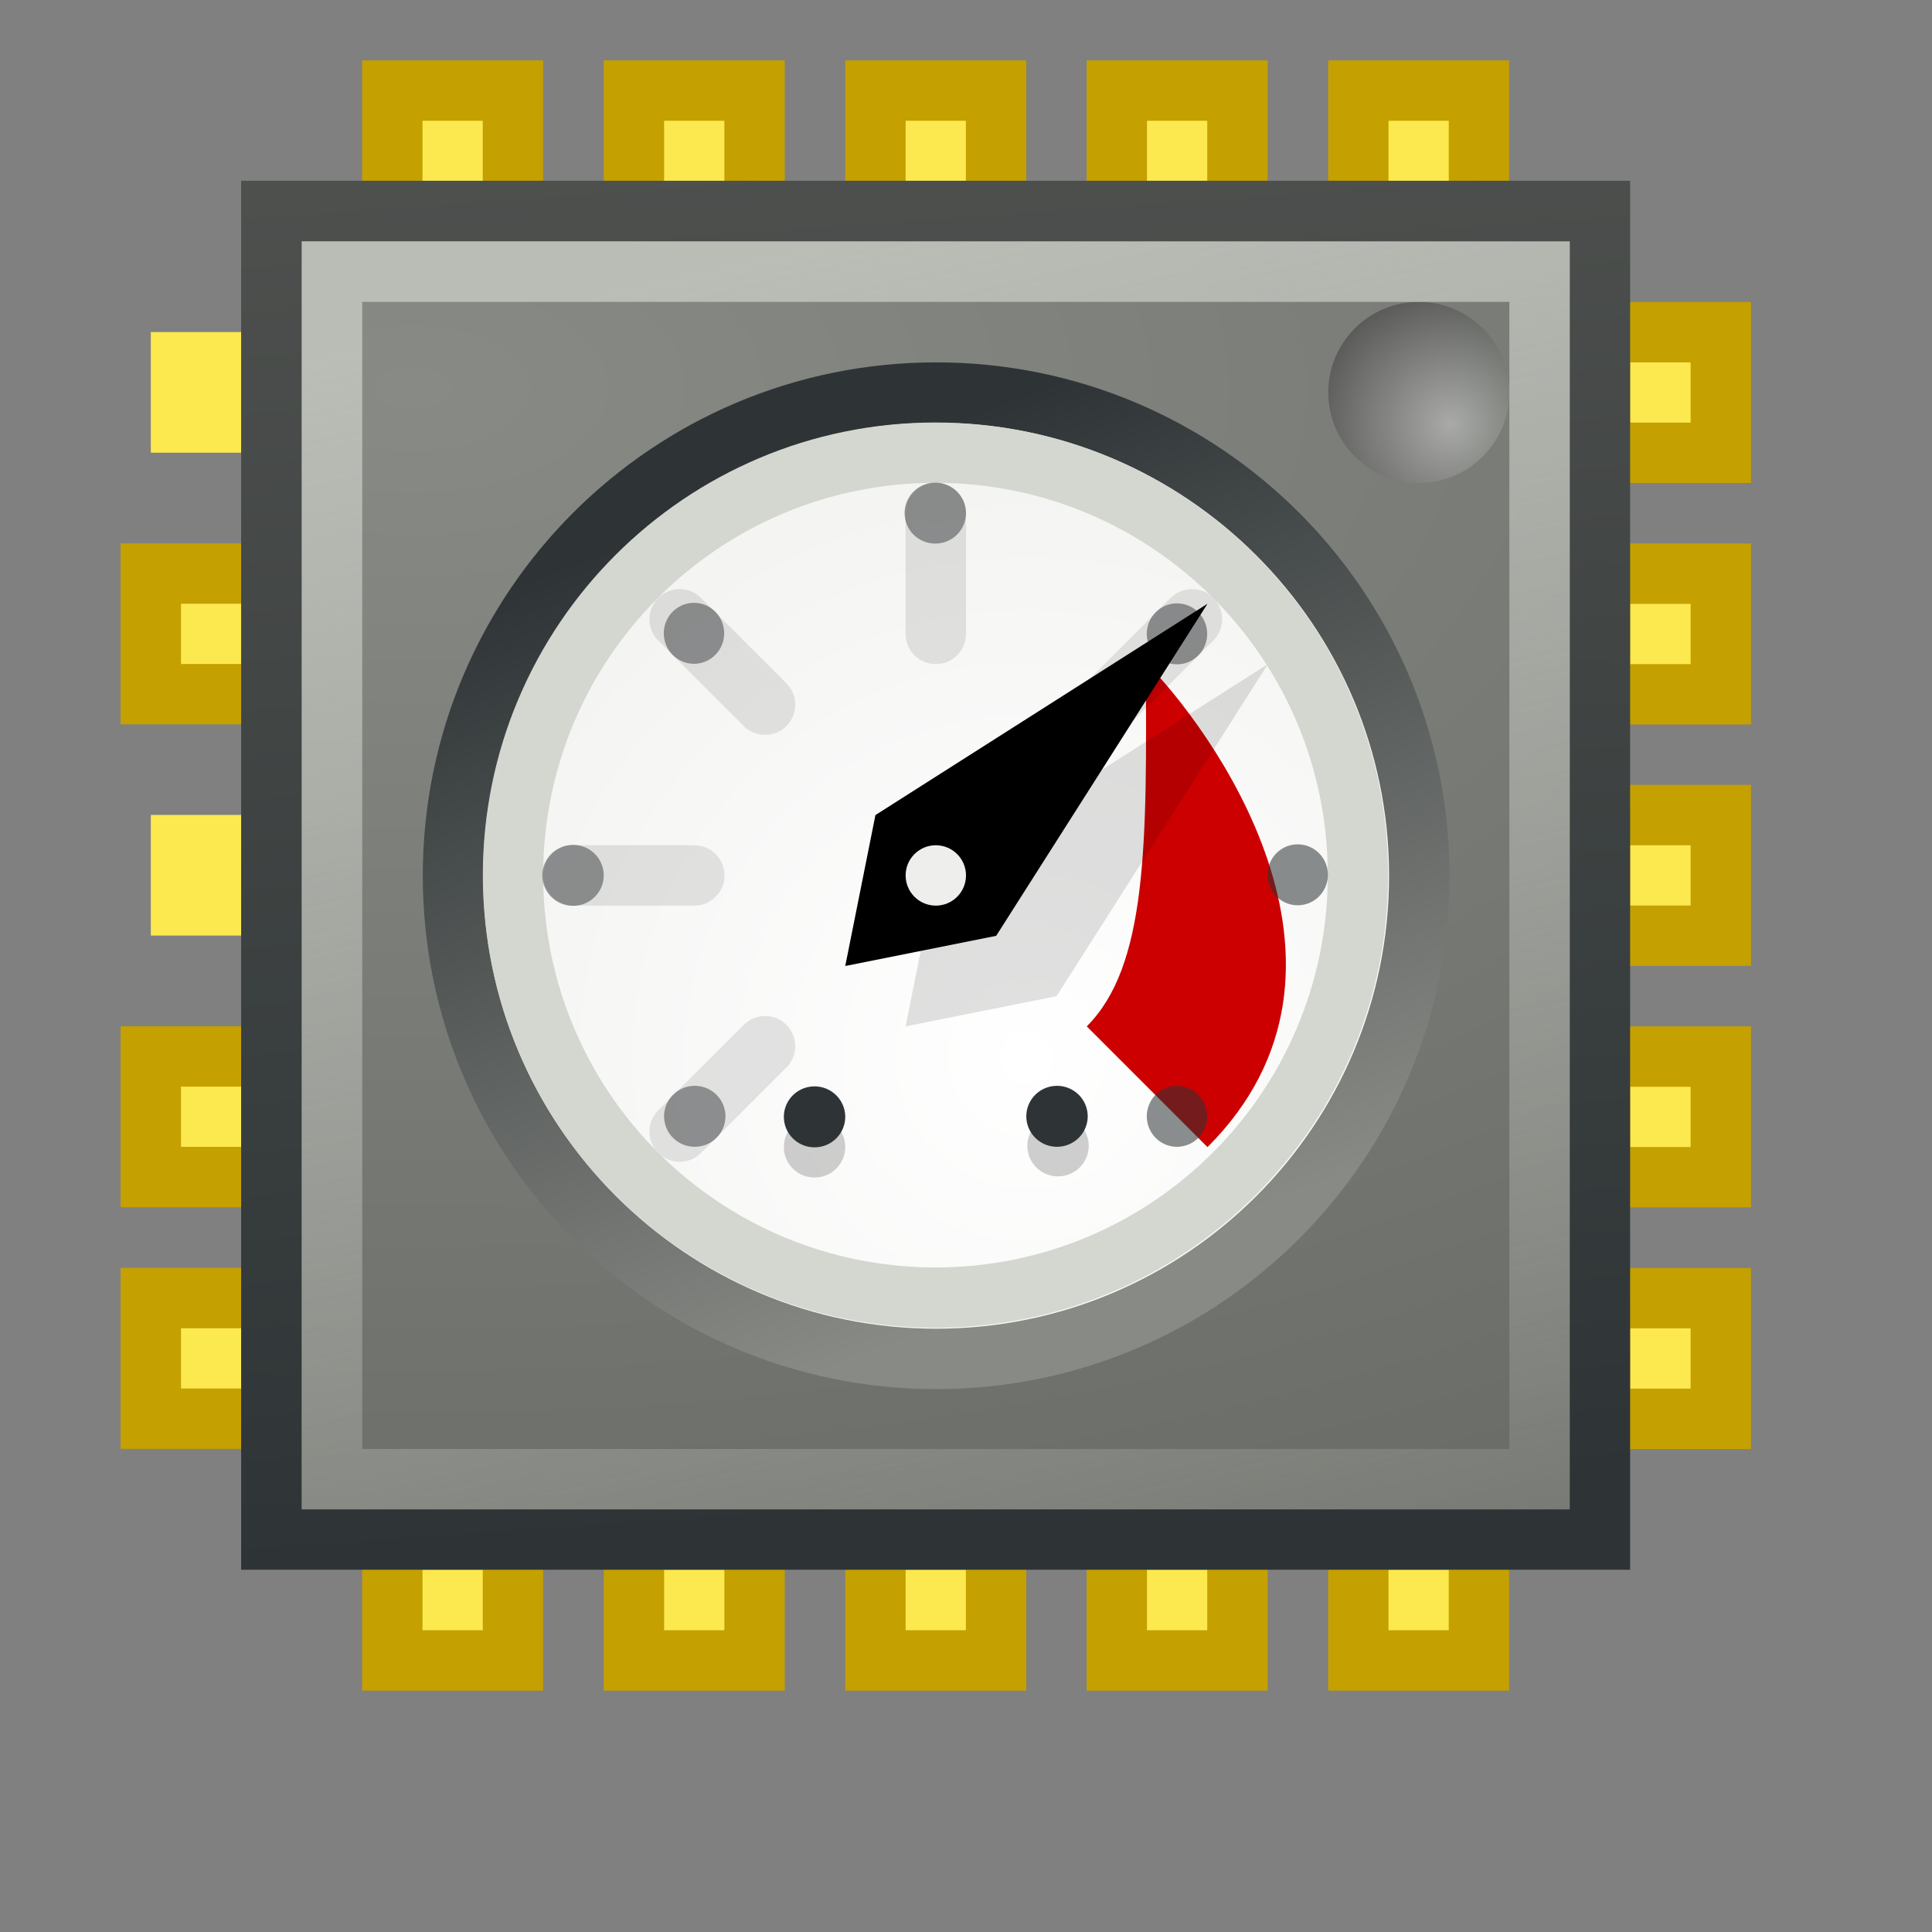 <?xml version="1.0" encoding="UTF-8" standalone="no"?>
<svg
   xmlns:dc="http://purl.org/dc/elements/1.1/"
   xmlns:cc="http://creativecommons.org/ns#"
   xmlns:rdf="http://www.w3.org/1999/02/22-rdf-syntax-ns#"
   xmlns:svg="http://www.w3.org/2000/svg"
   xmlns="http://www.w3.org/2000/svg"
   xmlns:xlink="http://www.w3.org/1999/xlink"
   xmlns:sodipodi="http://sodipodi.sourceforge.net/DTD/sodipodi-0.dtd"
   xmlns:inkscape="http://www.inkscape.org/namespaces/inkscape"
   inkscape:export-ydpi="90"
   inkscape:export-xdpi="90"
   inkscape:export-filename="/home/lapo/Desktop/xubuntu/pngs/wksp.png"
   sodipodi:docname="mate-cpu-frequency-applet.svg"
   version="1.0"
   inkscape:version="1.0beta2 (unknown)"
   sodipodi:version="0.32"
   id="svg2"
   height="32"
   width="32">
  <rect width="100%" height="100%" fill="#808080" stroke="none"/>
  <sodipodi:namedview
     inkscape:window-maximized="0"
     inkscape:document-rotation="0"
     inkscape:current-layer="layer1"
     inkscape:window-y="49"
     inkscape:window-x="5"
     inkscape:cy="-2.4389324"
     inkscape:cx="33.363026"
     inkscape:zoom="1"
     inkscape:grid-points="false"
     showgrid="false"
     showborder="false"
     id="base"
     pagecolor="#ffffff"
     bordercolor="#666666"
     borderopacity="1.0"
     inkscape:pageopacity="0.0"
     inkscape:pageshadow="2"
     inkscape:window-width="1034"
     inkscape:window-height="581">
    <inkscape:grid
       empspacing="2"
       empopacity="0.38"
       opacity="0.15"
       empcolor="#3f3fff"
       color="#3f3fff"
       spacingy="0.5"
       spacingx="0.5"
       originy="0"
       originx="0"
       type="xygrid"
       id="GridFromPre046Settings" />
  </sodipodi:namedview>
  <defs
     id="defs4">
    <linearGradient
       id="linearGradient3819">
      <stop
         id="stop3821"
         offset="0"
         style="stop-color:#2e3436;stop-opacity:1" />
      <stop
         id="stop3823"
         offset="1"
         style="stop-color:#888a85;stop-opacity:1" />
    </linearGradient>
    <linearGradient
       id="linearGradient3807">
      <stop
         id="stop3809"
         offset="0"
         style="stop-color:white;stop-opacity:1;" />
      <stop
         id="stop3811"
         offset="1"
         style="stop-color:#eeeeec;stop-opacity:1;" />
    </linearGradient>
    <linearGradient
       id="linearGradient3759">
      <stop
         id="stop3761"
         offset="0"
         style="stop-color:#c4a000;stop-opacity:1;" />
      <stop
         id="stop3763"
         offset="1"
         style="stop-color:#c4a000;stop-opacity:1;" />
    </linearGradient>
    <linearGradient
       id="linearGradient3751">
      <stop
         id="stop3753"
         offset="0"
         style="stop-color:#555753;stop-opacity:1" />
      <stop
         id="stop3755"
         offset="1"
         style="stop-color:#2e3436;stop-opacity:1;" />
    </linearGradient>
    <linearGradient
       id="linearGradient3734">
      <stop
         id="stop3736"
         offset="0"
         style="stop-color:#888a85;stop-opacity:1" />
      <stop
         id="stop3738"
         offset="1"
         style="stop-color:#555753;stop-opacity:1" />
    </linearGradient>
    <linearGradient
       id="linearGradient3718"
       inkscape:collect="always">
      <stop
         id="stop3720"
         offset="0"
         style="stop-color:#babdb6;stop-opacity:1;" />
      <stop
         id="stop3722"
         offset="1"
         style="stop-color:#babdb6;stop-opacity:0;" />
    </linearGradient>
    <linearGradient
       id="linearGradient3709">
      <stop
         id="stop3711"
         offset="0"
         style="stop-color:white;stop-opacity:1;" />
      <stop
         id="stop3713"
         offset="1"
         style="stop-color:black;stop-opacity:1;" />
    </linearGradient>
    <radialGradient
       gradientTransform="matrix(0,-1.687,1.687,4.655921e-7,10.981,46.717)"
       gradientUnits="userSpaceOnUse"
       r="1"
       fy="7.333"
       fx="23.333"
       cy="7.333"
       cx="23.333"
       id="radialGradient3715"
       xlink:href="#linearGradient3709"
       inkscape:collect="always" />
    <linearGradient
       gradientUnits="userSpaceOnUse"
       y2="33.625"
       x2="11.25"
       y1="6"
       x1="5"
       id="linearGradient3724"
       xlink:href="#linearGradient3718"
       inkscape:collect="always" />
    <radialGradient
       gradientTransform="matrix(5.692,0,2.068335e-5,3.068,-35.827,-13.379)"
       gradientUnits="userSpaceOnUse"
       r="11.503"
       fy="6.461"
       fx="7.501"
       cy="6.461"
       cx="7.501"
       id="radialGradient3740"
       xlink:href="#linearGradient3734"
       inkscape:collect="always" />
    <linearGradient
       gradientUnits="userSpaceOnUse"
       y2="26"
       x2="4.438"
       y1="-2.375"
       x1="2.438"
       id="linearGradient3757"
       xlink:href="#linearGradient3751"
       inkscape:collect="always" />
    <linearGradient
       gradientUnits="userSpaceOnUse"
       y2="15.377"
       x2="29.005"
       y1="15.377"
       x1="26.19"
       id="linearGradient3765"
       xlink:href="#linearGradient3759"
       inkscape:collect="always" />
    <radialGradient
       gradientTransform="matrix(1.743,0,0,1.743,-12.339,-13.798)"
       gradientUnits="userSpaceOnUse"
       r="7.969"
       fy="18.713"
       fx="16.781"
       cy="18.713"
       cx="16.781"
       id="radialGradient3813"
       xlink:href="#linearGradient3807"
       inkscape:collect="always" />
    <linearGradient
       gradientUnits="userSpaceOnUse"
       y2="21.977"
       x2="18.371"
       y1="9.672"
       x1="13.742"
       id="linearGradient3825"
       xlink:href="#linearGradient3819"
       inkscape:collect="always" />
  </defs>
  <sodipodi:namedview
     gridtolerance="10000"
     inkscape:object-paths="false"
     height="32px"
     width="32px"
     showborder="false"
     inkscape:grid-bbox="true"
     inkscape:grid-points="true"
     inkscape:guide-bbox="true"
     showguides="false"
     inkscape:showpageshadow="false"
     stroke="#3465a4"
     fill="#729fcf"
     inkscape:window-y="25"
     inkscape:window-x="0"
     inkscape:window-height="763"
     inkscape:window-width="1034"
     showgrid="false"
     inkscape:current-layer="layer1"
     inkscape:document-units="px"
     inkscape:cy="17.184759"
     inkscape:cx="13.841515"
     inkscape:zoom="16"
     inkscape:pageshadow="2"
     inkscape:pageopacity="0.0"
     borderopacity="1.0"
     bordercolor="#666666"
     pagecolor="#ffffff"
     id="namedview52">
    <sodipodi:guide
       id="guide2191"
       position="24.042"
       orientation="vertical" />
    <sodipodi:guide
       id="guide2203"
       position="25.986"
       orientation="horizontal" />
    <inkscape:grid
       empspacing="2"
       empopacity="0.38"
       opacity="0.15"
       empcolor="#3f3fff"
       color="#3f3fff"
       spacingy="0.5px"
       spacingx="0.5px"
       originy="0px"
       originx="0px"
       type="xygrid"
       id="GridFromPre046Settings" />
  </sodipodi:namedview>
  <g
     style="display:inline"
     id="layer1"
     inkscape:groupmode="layer"
     inkscape:label="Livello 1">
    <g
       transform="translate(0,-1)"
       id="g3642">
      <rect
         style="opacity:1;color:black;fill:#fce94f;fill-opacity:1;fill-rule:nonzero;stroke:#c4a000;stroke-width:1;stroke-linecap:square;stroke-linejoin:miter;marker:none;marker-start:none;marker-mid:none;marker-end:none;stroke-miterlimit:4;stroke-dasharray:none;stroke-dashoffset:0;stroke-opacity:1;visibility:visible;display:inline;overflow:visible"
         id="rect3632"
         width="2.002"
         height="1.998"
         x="26.5"
         y="10.502" />
      <rect
         style="opacity:1;color:black;fill:#fce94f;fill-opacity:1;fill-rule:nonzero;stroke:#c4a000;stroke-width:1;stroke-linecap:square;stroke-linejoin:miter;marker:none;marker-start:none;marker-mid:none;marker-end:none;stroke-miterlimit:4;stroke-dasharray:none;stroke-dashoffset:0;stroke-opacity:1;visibility:visible;display:inline;overflow:visible"
         id="rect3634"
         width="2.002"
         height="1.998"
         x="26.5"
         y="6.502" />
      <rect
         style="opacity:1;color:black;fill:#fce94f;fill-opacity:1;fill-rule:nonzero;stroke:#c4a000;stroke-width:1;stroke-linecap:square;stroke-linejoin:miter;marker:none;marker-start:none;marker-mid:none;marker-end:none;stroke-miterlimit:4;stroke-dasharray:none;stroke-dashoffset:0;stroke-opacity:1;visibility:visible;display:inline;overflow:visible"
         id="rect3636"
         width="2.002"
         height="1.998"
         x="26.5"
         y="18.5" />
      <rect
         style="opacity:1;color:black;fill:#fce94f;fill-opacity:1;fill-rule:nonzero;stroke:#c4a000;stroke-width:1;stroke-linecap:square;stroke-linejoin:miter;marker:none;marker-start:none;marker-mid:none;marker-end:none;stroke-miterlimit:4;stroke-dasharray:none;stroke-dashoffset:0;stroke-opacity:1;visibility:visible;display:inline;overflow:visible"
         id="rect3638"
         width="2.002"
         height="1.998"
         x="26.5"
         y="14.5" />
      <rect
         style="opacity:1;color:black;fill:#fce94f;fill-opacity:1;fill-rule:nonzero;stroke:#c4a000;stroke-width:1;stroke-linecap:square;stroke-linejoin:miter;marker:none;marker-start:none;marker-mid:none;marker-end:none;stroke-miterlimit:4;stroke-dasharray:none;stroke-dashoffset:0;stroke-opacity:1;visibility:visible;display:inline;overflow:visible"
         id="rect3640"
         width="2.002"
         height="1.998"
         x="26.5"
         y="22.502" />
    </g>
    <g
       transform="matrix(0,1,-1,0,30.998,-1)"
       id="g3649">
      <rect
         style="opacity:1;color:black;fill:#fce94f;fill-opacity:1;fill-rule:nonzero;stroke:#c4a000;stroke-width:1;stroke-linecap:square;stroke-linejoin:miter;marker:none;marker-start:none;marker-mid:none;marker-end:none;stroke-miterlimit:4;stroke-dasharray:none;stroke-dashoffset:0;stroke-opacity:1;visibility:visible;display:inline;overflow:visible"
         id="rect3651"
         width="2.002"
         height="1.998"
         x="26.5"
         y="10.502" />
      <rect
         style="opacity:1;color:black;fill:#fce94f;fill-opacity:1;fill-rule:nonzero;stroke:#c4a000;stroke-width:1;stroke-linecap:square;stroke-linejoin:miter;marker:none;marker-start:none;marker-mid:none;marker-end:none;stroke-miterlimit:4;stroke-dasharray:none;stroke-dashoffset:0;stroke-opacity:1;visibility:visible;display:inline;overflow:visible"
         id="rect3653"
         width="2.002"
         height="1.998"
         x="26.5"
         y="6.502" />
      <rect
         style="opacity:1;color:black;fill:#fce94f;fill-opacity:1;fill-rule:nonzero;stroke:#c4a000;stroke-width:1;stroke-linecap:square;stroke-linejoin:miter;marker:none;marker-start:none;marker-mid:none;marker-end:none;stroke-miterlimit:4;stroke-dasharray:none;stroke-dashoffset:0;stroke-opacity:1;visibility:visible;display:inline;overflow:visible"
         id="rect3655"
         width="2.002"
         height="1.998"
         x="26.5"
         y="18.5" />
      <rect
         style="opacity:1;color:black;fill:#fce94f;fill-opacity:1;fill-rule:nonzero;stroke:#c4a000;stroke-width:1;stroke-linecap:square;stroke-linejoin:miter;marker:none;marker-start:none;marker-mid:none;marker-end:none;stroke-miterlimit:4;stroke-dasharray:none;stroke-dashoffset:0;stroke-opacity:1;visibility:visible;display:inline;overflow:visible"
         id="rect3657"
         width="2.002"
         height="1.998"
         x="26.5"
         y="14.5" />
      <rect
         style="opacity:1;color:black;fill:#fce94f;fill-opacity:1;fill-rule:nonzero;stroke:#c4a000;stroke-width:1;stroke-linecap:square;stroke-linejoin:miter;marker:none;marker-start:none;marker-mid:none;marker-end:none;stroke-miterlimit:4;stroke-dasharray:none;stroke-dashoffset:0;stroke-opacity:1;visibility:visible;display:inline;overflow:visible"
         id="rect3659"
         width="2.002"
         height="1.998"
         x="26.5"
         y="22.502" />
    </g>
    <g
       transform="matrix(0,1,-1,0,30.998,-25)"
       id="g3661">
      <rect
         style="opacity:1;color:black;fill:#fce94f;fill-opacity:1;fill-rule:nonzero;stroke:#c4a000;stroke-width:1;stroke-linecap:square;stroke-linejoin:miter;marker:none;marker-start:none;marker-mid:none;marker-end:none;stroke-miterlimit:4;stroke-dasharray:none;stroke-dashoffset:0;stroke-opacity:1;visibility:visible;display:inline;overflow:visible"
         id="rect3663"
         width="2.002"
         height="1.998"
         x="26.5"
         y="10.502" />
      <rect
         style="opacity:1;color:black;fill:#fce94f;fill-opacity:1;fill-rule:nonzero;stroke:#c4a000;stroke-width:1;stroke-linecap:square;stroke-linejoin:miter;marker:none;marker-start:none;marker-mid:none;marker-end:none;stroke-miterlimit:4;stroke-dasharray:none;stroke-dashoffset:0;stroke-opacity:1;visibility:visible;display:inline;overflow:visible"
         id="rect3665"
         width="2.002"
         height="1.998"
         x="26.5"
         y="6.502" />
      <rect
         style="opacity:1;color:black;fill:#fce94f;fill-opacity:1;fill-rule:nonzero;stroke:#c4a000;stroke-width:1;stroke-linecap:square;stroke-linejoin:miter;marker:none;marker-start:none;marker-mid:none;marker-end:none;stroke-miterlimit:4;stroke-dasharray:none;stroke-dashoffset:0;stroke-opacity:1;visibility:visible;display:inline;overflow:visible"
         id="rect3667"
         width="2.002"
         height="1.998"
         x="26.5"
         y="18.5" />
      <rect
         style="opacity:1;color:black;fill:#fce94f;fill-opacity:1;fill-rule:nonzero;stroke:#c4a000;stroke-width:1;stroke-linecap:square;stroke-linejoin:miter;marker:none;marker-start:none;marker-mid:none;marker-end:none;stroke-miterlimit:4;stroke-dasharray:none;stroke-dashoffset:0;stroke-opacity:1;visibility:visible;display:inline;overflow:visible"
         id="rect3669"
         width="2.002"
         height="1.998"
         x="26.5"
         y="14.5" />
      <rect
         style="opacity:1;color:black;fill:#fce94f;fill-opacity:1;fill-rule:nonzero;stroke:#c4a000;stroke-width:1;stroke-linecap:square;stroke-linejoin:miter;marker:none;marker-start:none;marker-mid:none;marker-end:none;stroke-miterlimit:4;stroke-dasharray:none;stroke-dashoffset:0;stroke-opacity:1;visibility:visible;display:inline;overflow:visible"
         id="rect3671"
         width="2.002"
         height="1.998"
         x="26.5"
         y="22.502" />
    </g>
    <g
       style="fill-opacity:1;stroke:url(#linearGradient3765)"
       transform="translate(-24.002,-1.002)"
       id="g3673">
      <rect
         style="opacity:1;color:black;fill:#fce94f;fill-opacity:1;fill-rule:nonzero;stroke:url(#linearGradient3765);stroke-width:1;stroke-linecap:square;stroke-linejoin:miter;marker:none;marker-start:none;marker-mid:none;marker-end:none;stroke-miterlimit:4;stroke-dasharray:none;stroke-dashoffset:0;stroke-opacity:1;visibility:visible;display:inline;overflow:visible"
         id="rect3675"
         width="2.002"
         height="1.998"
         x="26.5"
         y="10.502" />
      <rect
         style="opacity:1;color:black;fill:#fce94f;fill-opacity:1;fill-rule:nonzero;stroke:url(#linearGradient3765);stroke-width:1;stroke-linecap:square;stroke-linejoin:miter;marker:none;marker-start:none;marker-mid:none;marker-end:none;stroke-miterlimit:4;stroke-dasharray:none;stroke-dashoffset:0;stroke-opacity:1;visibility:visible;display:inline;overflow:visible"
         id="rect3677"
         width="2.002"
         height="1.998"
         x="26.5"
         y="6.502" />
      <rect
         style="opacity:1;color:black;fill:#fce94f;fill-opacity:1;fill-rule:nonzero;stroke:url(#linearGradient3765);stroke-width:1;stroke-linecap:square;stroke-linejoin:miter;marker:none;marker-start:none;marker-mid:none;marker-end:none;stroke-miterlimit:4;stroke-dasharray:none;stroke-dashoffset:0;stroke-opacity:1;visibility:visible;display:inline;overflow:visible"
         id="rect3679"
         width="2.002"
         height="1.998"
         x="26.5"
         y="18.5" />
      <rect
         style="opacity:1;color:black;fill:#fce94f;fill-opacity:1;fill-rule:nonzero;stroke:url(#linearGradient3765);stroke-width:1;stroke-linecap:square;stroke-linejoin:miter;marker:none;marker-start:none;marker-mid:none;marker-end:none;stroke-miterlimit:4;stroke-dasharray:none;stroke-dashoffset:0;stroke-opacity:1;visibility:visible;display:inline;overflow:visible"
         id="rect3681"
         width="2.002"
         height="1.998"
         x="26.5"
         y="14.5" />
      <rect
         style="opacity:1;color:black;fill:#fce94f;fill-opacity:1;fill-rule:nonzero;stroke:url(#linearGradient3765);stroke-width:1;stroke-linecap:square;stroke-linejoin:miter;marker:none;marker-start:none;marker-mid:none;marker-end:none;stroke-miterlimit:4;stroke-dasharray:none;stroke-dashoffset:0;stroke-opacity:1;visibility:visible;display:inline;overflow:visible"
         id="rect3683"
         width="2.002"
         height="1.998"
         x="26.5"
         y="22.502" />
    </g>
    <rect
       y="3.494"
       x="4.494"
       height="22.006"
       width="22.006"
       id="rect1872"
       style="opacity:1;color:black;fill:url(#radialGradient3740);fill-opacity:1;fill-rule:nonzero;stroke:url(#linearGradient3757);stroke-width:1;stroke-linecap:square;stroke-linejoin:miter;marker:none;marker-start:none;marker-mid:none;marker-end:none;stroke-miterlimit:4;stroke-dasharray:none;stroke-dashoffset:0;stroke-opacity:1;visibility:visible;display:inline;overflow:visible" />
    <path
       transform="matrix(1.5,0,0,1.5,-11,-4)"
       d="M 24,7 C 24,7.552 23.552,8 23,8 C 22.448,8 22,7.552 22,7 C 22,6.448 22.448,6 23,6 C 23.552,6 24,6.448 24,7 z "
       sodipodi:ry="1"
       sodipodi:rx="1"
       sodipodi:cy="7"
       sodipodi:cx="23"
       id="path3707"
       style="opacity:0.35;color:black;fill:url(#radialGradient3715);fill-opacity:1;fill-rule:nonzero;stroke:none;stroke-width:1;stroke-linecap:square;stroke-linejoin:miter;marker:none;marker-start:none;marker-mid:none;marker-end:none;stroke-miterlimit:4;stroke-dasharray:none;stroke-dashoffset:0;stroke-opacity:1;visibility:visible;display:inline;overflow:visible"
       sodipodi:type="arc" />
    <rect
       y="4.5"
       x="5.5"
       height="20"
       width="20"
       id="rect3620"
       style="opacity:1;color:black;fill:none;fill-opacity:1;fill-rule:nonzero;stroke:url(#linearGradient3724);stroke-width:1;stroke-linecap:square;stroke-linejoin:miter;marker:none;marker-start:none;marker-mid:none;marker-end:none;stroke-miterlimit:4;stroke-dasharray:none;stroke-dashoffset:0;stroke-opacity:1;visibility:visible;display:inline;overflow:visible" />
    <path
       transform="matrix(1.067,0,0,1.067,-1.033,-2.567)"
       d="M 23,16 C 23,20.142 19.642,23.5 15.5,23.5 C 11.358,23.5 8,20.142 8,16 C 8,11.858 11.358,8.5 15.5,8.5 C 19.642,8.5 23,11.858 23,16 L 23,16 z "
       sodipodi:ry="7.5"
       sodipodi:rx="7.5"
       sodipodi:cy="16"
       sodipodi:cx="15.5"
       id="path3797"
       style="opacity:1;color:black;fill:url(#radialGradient3813);fill-opacity:1;fill-rule:nonzero;stroke:url(#linearGradient3825);stroke-width:0.938;stroke-linecap:square;stroke-linejoin:miter;marker:none;marker-start:none;marker-mid:none;marker-end:none;stroke-miterlimit:4;stroke-dasharray:none;stroke-dashoffset:0;stroke-opacity:1;visibility:visible;display:inline;overflow:visible"
       sodipodi:type="arc" />
    <path
       transform="matrix(1.131,0,0,1.114,4.2,-10.146)"
       d="M 13.965 18.532 A 0.442 0.453 0 1 1  13.081,18.532 A 0.442 0.453 0 1 1  13.965 18.532 z"
       sodipodi:ry="0.45299029"
       sodipodi:rx="0.44194174"
       sodipodi:cy="18.531826"
       sodipodi:cx="13.523417"
       id="path2879"
       style="opacity:0.478;color:black;fill:#2e3436;fill-opacity:1;fill-rule:nonzero;stroke:none;stroke-width:1;stroke-linecap:round;stroke-linejoin:miter;marker:none;marker-start:none;marker-mid:none;marker-end:none;stroke-miterlimit:4;stroke-dasharray:none;stroke-dashoffset:0;stroke-opacity:1;visibility:visible;display:inline;overflow:visible"
       sodipodi:type="arc" />
    <g
       id="g2867">
      <path
         sodipodi:type="arc"
         style="opacity:0.184;color:black;fill:black;fill-opacity:1;fill-rule:nonzero;stroke:none;stroke-width:1;stroke-linecap:round;stroke-linejoin:miter;marker:none;marker-start:none;marker-mid:none;marker-end:none;stroke-miterlimit:4;stroke-dasharray:none;stroke-dashoffset:0;stroke-opacity:1;visibility:visible;display:inline;overflow:visible"
         id="path2863"
         sodipodi:cx="13.523417"
         sodipodi:cy="18.531826"
         sodipodi:rx="0.44194174"
         sodipodi:ry="0.45299029"
         d="M 13.965 18.532 A 0.442 0.453 0 1 1  13.081,18.532 A 0.442 0.453 0 1 1  13.965 18.532 z"
         transform="matrix(1.15,0,0,1.114,1.973,-1.665)" />
      <path
         sodipodi:type="arc"
         style="opacity:0.184;color:black;fill:black;fill-opacity:1;fill-rule:nonzero;stroke:none;stroke-width:1;stroke-linecap:round;stroke-linejoin:miter;marker:none;marker-start:none;marker-mid:none;marker-end:none;stroke-miterlimit:4;stroke-dasharray:none;stroke-dashoffset:0;stroke-opacity:1;visibility:visible;display:inline;overflow:visible"
         id="path2865"
         sodipodi:cx="13.523417"
         sodipodi:cy="18.531826"
         sodipodi:rx="0.44194174"
         sodipodi:ry="0.45299029"
         d="M 13.965 18.532 A 0.442 0.453 0 1 1  13.081,18.532 A 0.442 0.453 0 1 1  13.965 18.532 z"
         transform="matrix(1.15,0,0,1.114,-2.06,-1.646)" />
    </g>
    <path
       sodipodi:nodetypes="cccc"
       id="path3877"
       d="M 20,19 L 18,17 C 19,16 19,14 18.977,10.972 C 20,12 23,16 20,19 z "
       style="opacity:1;fill:#c00;fill-opacity:1;fill-rule:evenodd;stroke:none;stroke-width:1px;stroke-linecap:round;stroke-linejoin:miter;stroke-opacity:1" />
    <path
       id="path3873"
       d="M 19.743,10.257 L 18.328,11.672"
       style="opacity:0.1;fill:none;fill-opacity:0.75;fill-rule:evenodd;stroke:black;stroke-width:1px;stroke-linecap:round;stroke-linejoin:miter;stroke-opacity:1" />
    <path
       id="path3831"
       d="M 15.5,14.5 L 21,11 L 17.5,16.5 L 15,17 L 15.5,14.5 z "
       style="opacity:0.118;fill:black;fill-opacity:1;fill-rule:evenodd;stroke:none;stroke-width:1px;stroke-linecap:butt;stroke-linejoin:miter;stroke-opacity:1" />
    <path
       id="path3875"
       d="M 12.672,17.328 L 11.257,18.743"
       style="opacity:0.1;fill:#babdb6;fill-opacity:0.75;fill-rule:evenodd;stroke:black;stroke-width:1px;stroke-linecap:round;stroke-linejoin:miter;stroke-opacity:1" />
    <path
       transform="matrix(0.933,0,0,0.933,1.033,-0.433)"
       d="M 23,16 C 23,20.142 19.642,23.5 15.5,23.5 C 11.358,23.5 8,20.142 8,16 C 8,11.858 11.358,8.5 15.5,8.5 C 19.642,8.5 23,11.858 23,16 L 23,16 z "
       sodipodi:ry="7.5"
       sodipodi:rx="7.5"
       sodipodi:cy="16"
       sodipodi:cx="15.5"
       id="path3815"
       style="opacity:1;color:black;fill:none;fill-opacity:1;fill-rule:nonzero;stroke:#d3d7cf;stroke-width:1.071;stroke-linecap:square;stroke-linejoin:miter;marker:none;marker-start:none;marker-mid:none;marker-end:none;stroke-miterlimit:4;stroke-dasharray:none;stroke-dashoffset:0;stroke-opacity:1;visibility:visible;display:inline;overflow:visible"
       sodipodi:type="arc" />
    <g
       id="g3859">
      <path
         style="fill:black;fill-opacity:1;fill-rule:evenodd;stroke:none;stroke-width:1px;stroke-linecap:butt;stroke-linejoin:miter;stroke-opacity:1"
         d="M 14.5,13.5 L 20,10 L 16.5,15.5 L 14,16 L 14.5,13.5 z "
         id="path3827" />
      <path
         sodipodi:type="arc"
         style="opacity:1;color:black;fill:#eeeeec;fill-opacity:1;fill-rule:nonzero;stroke:none;stroke-width:1;stroke-linecap:square;stroke-linejoin:miter;marker:none;marker-start:none;marker-mid:none;marker-end:none;stroke-miterlimit:4;stroke-dasharray:none;stroke-dashoffset:0;stroke-opacity:1;visibility:visible;display:inline;overflow:visible"
         id="path3829"
         sodipodi:cx="15.5"
         sodipodi:cy="14.5"
         sodipodi:rx="0.5"
         sodipodi:ry="0.5"
         d="M 16,14.5 C 16,14.776 15.776,15 15.5,15 C 15.224,15 15,14.776 15,14.5 C 15,14.224 15.224,14 15.5,14 C 15.776,14 16,14.224 16,14.5 z " />
    </g>
    <path
       id="path3865"
       d="M 15.5,8.5 L 15.5,10.5"
       style="opacity:0.1;fill:none;fill-opacity:0.75;fill-rule:evenodd;stroke:black;stroke-width:1px;stroke-linecap:round;stroke-linejoin:miter;stroke-opacity:1" />
    <path
       id="path3871"
       d="M 11.5,14.5 L 9.5,14.5"
       style="opacity:0.1;fill:#babdb6;fill-opacity:0.75;fill-rule:evenodd;stroke:black;stroke-width:1px;stroke-linecap:round;stroke-linejoin:miter;stroke-opacity:1" />
    <path
       id="path3879"
       d="M 12.672,11.672 L 11.257,10.257"
       style="opacity:0.1;fill:#babdb6;fill-opacity:0.75;fill-rule:evenodd;stroke:black;stroke-width:1px;stroke-linecap:round;stroke-linejoin:miter;stroke-opacity:1" />
    <path
       transform="matrix(1.15,0,0,1.114,-2.06,-2.146)"
       d="M 13.965 18.532 A 0.442 0.453 0 1 1  13.081,18.532 A 0.442 0.453 0 1 1  13.965 18.532 z"
       sodipodi:ry="0.45299029"
       sodipodi:rx="0.44194174"
       sodipodi:cy="18.531826"
       sodipodi:cx="13.523417"
       id="path2859"
       style="opacity:1;color:black;fill:#2e3436;fill-opacity:1;fill-rule:nonzero;stroke:none;stroke-width:1;stroke-linecap:round;stroke-linejoin:miter;marker:none;marker-start:none;marker-mid:none;marker-end:none;stroke-miterlimit:4;stroke-dasharray:none;stroke-dashoffset:0;stroke-opacity:1;visibility:visible;display:inline;overflow:visible"
       sodipodi:type="arc" />
    <path
       transform="matrix(1.15,0,0,1.114,1.956,-2.155)"
       d="M 13.965 18.532 A 0.442 0.453 0 1 1  13.081,18.532 A 0.442 0.453 0 1 1  13.965 18.532 z"
       sodipodi:ry="0.45299029"
       sodipodi:rx="0.44194174"
       sodipodi:cy="18.531826"
       sodipodi:cx="13.523417"
       id="path2861"
       style="opacity:1;color:black;fill:#2e3436;fill-opacity:1;fill-rule:nonzero;stroke:none;stroke-width:1;stroke-linecap:round;stroke-linejoin:miter;marker:none;marker-start:none;marker-mid:none;marker-end:none;stroke-miterlimit:4;stroke-dasharray:none;stroke-dashoffset:0;stroke-opacity:1;visibility:visible;display:inline;overflow:visible"
       sodipodi:type="arc" />
    <path
       transform="matrix(1.15,0,0,1.114,-4.044,-2.155)"
       d="M 13.965 18.532 A 0.442 0.453 0 1 1  13.081,18.532 A 0.442 0.453 0 1 1  13.965 18.532 z"
       sodipodi:ry="0.45299029"
       sodipodi:rx="0.44194174"
       sodipodi:cy="18.531826"
       sodipodi:cx="13.523417"
       id="path2871"
       style="opacity:0.478;color:black;fill:#2e3436;fill-opacity:1;fill-rule:nonzero;stroke:none;stroke-width:1;stroke-linecap:round;stroke-linejoin:miter;marker:none;marker-start:none;marker-mid:none;marker-end:none;stroke-miterlimit:4;stroke-dasharray:none;stroke-dashoffset:0;stroke-opacity:1;visibility:visible;display:inline;overflow:visible"
       sodipodi:type="arc" />
    <path
       transform="matrix(1.15,0,0,1.114,-6.06,-6.146)"
       d="M 13.965 18.532 A 0.442 0.453 0 1 1  13.081,18.532 A 0.442 0.453 0 1 1  13.965 18.532 z"
       sodipodi:ry="0.45299029"
       sodipodi:rx="0.44194174"
       sodipodi:cy="18.531826"
       sodipodi:cx="13.523417"
       id="path2873"
       style="opacity:0.478;color:black;fill:#2e3436;fill-opacity:1;fill-rule:nonzero;stroke:none;stroke-width:1;stroke-linecap:round;stroke-linejoin:miter;marker:none;marker-start:none;marker-mid:none;marker-end:none;stroke-miterlimit:4;stroke-dasharray:none;stroke-dashoffset:0;stroke-opacity:1;visibility:visible;display:inline;overflow:visible"
       sodipodi:type="arc" />
    <path
       transform="matrix(1.131,0,0,1.114,-3.8,-10.155)"
       d="M 13.965 18.532 A 0.442 0.453 0 1 1  13.081,18.532 A 0.442 0.453 0 1 1  13.965 18.532 z"
       sodipodi:ry="0.45299029"
       sodipodi:rx="0.44194174"
       sodipodi:cy="18.531826"
       sodipodi:cx="13.523417"
       id="path2875"
       style="opacity:0.478;color:black;fill:#2e3436;fill-opacity:1;fill-rule:nonzero;stroke:none;stroke-width:1;stroke-linecap:round;stroke-linejoin:miter;marker:none;marker-start:none;marker-mid:none;marker-end:none;stroke-miterlimit:4;stroke-dasharray:none;stroke-dashoffset:0;stroke-opacity:1;visibility:visible;display:inline;overflow:visible"
       sodipodi:type="arc" />
    <path
       transform="matrix(1.15,0,0,1.114,-6.016309e-2,-12.146)"
       d="M 13.965 18.532 A 0.442 0.453 0 1 1  13.081,18.532 A 0.442 0.453 0 1 1  13.965 18.532 z"
       sodipodi:ry="0.45299029"
       sodipodi:rx="0.44194174"
       sodipodi:cy="18.531826"
       sodipodi:cx="13.523417"
       id="path2877"
       style="opacity:0.478;color:black;fill:#2e3436;fill-opacity:1;fill-rule:nonzero;stroke:none;stroke-width:1;stroke-linecap:round;stroke-linejoin:miter;marker:none;marker-start:none;marker-mid:none;marker-end:none;stroke-miterlimit:4;stroke-dasharray:none;stroke-dashoffset:0;stroke-opacity:1;visibility:visible;display:inline;overflow:visible"
       sodipodi:type="arc" />
    <path
       transform="matrix(1.131,0,0,1.114,6.2,-6.155)"
       d="M 13.965 18.532 A 0.442 0.453 0 1 1  13.081,18.532 A 0.442 0.453 0 1 1  13.965 18.532 z"
       sodipodi:ry="0.45299029"
       sodipodi:rx="0.44194174"
       sodipodi:cy="18.531826"
       sodipodi:cx="13.523417"
       id="path2881"
       style="opacity:0.553;color:black;fill:#2e3436;fill-opacity:1;fill-rule:nonzero;stroke:none;stroke-width:1;stroke-linecap:round;stroke-linejoin:miter;marker:none;marker-start:none;marker-mid:none;marker-end:none;stroke-miterlimit:4;stroke-dasharray:none;stroke-dashoffset:0;stroke-opacity:1;visibility:visible;display:inline;overflow:visible"
       sodipodi:type="arc" />
    <path
       transform="matrix(1.131,0,0,1.114,4.2,-2.155)"
       d="M 13.965 18.532 A 0.442 0.453 0 1 1  13.081,18.532 A 0.442 0.453 0 1 1  13.965 18.532 z"
       sodipodi:ry="0.45299029"
       sodipodi:rx="0.44194174"
       sodipodi:cy="18.531826"
       sodipodi:cx="13.523417"
       id="path2883"
       style="opacity:0.553;color:black;fill:#2e3436;fill-opacity:1;fill-rule:nonzero;stroke:none;stroke-width:1;stroke-linecap:round;stroke-linejoin:miter;marker:none;marker-start:none;marker-mid:none;marker-end:none;stroke-miterlimit:4;stroke-dasharray:none;stroke-dashoffset:0;stroke-opacity:1;visibility:visible;display:inline;overflow:visible"
       sodipodi:type="arc" />
  </g>
</svg>

